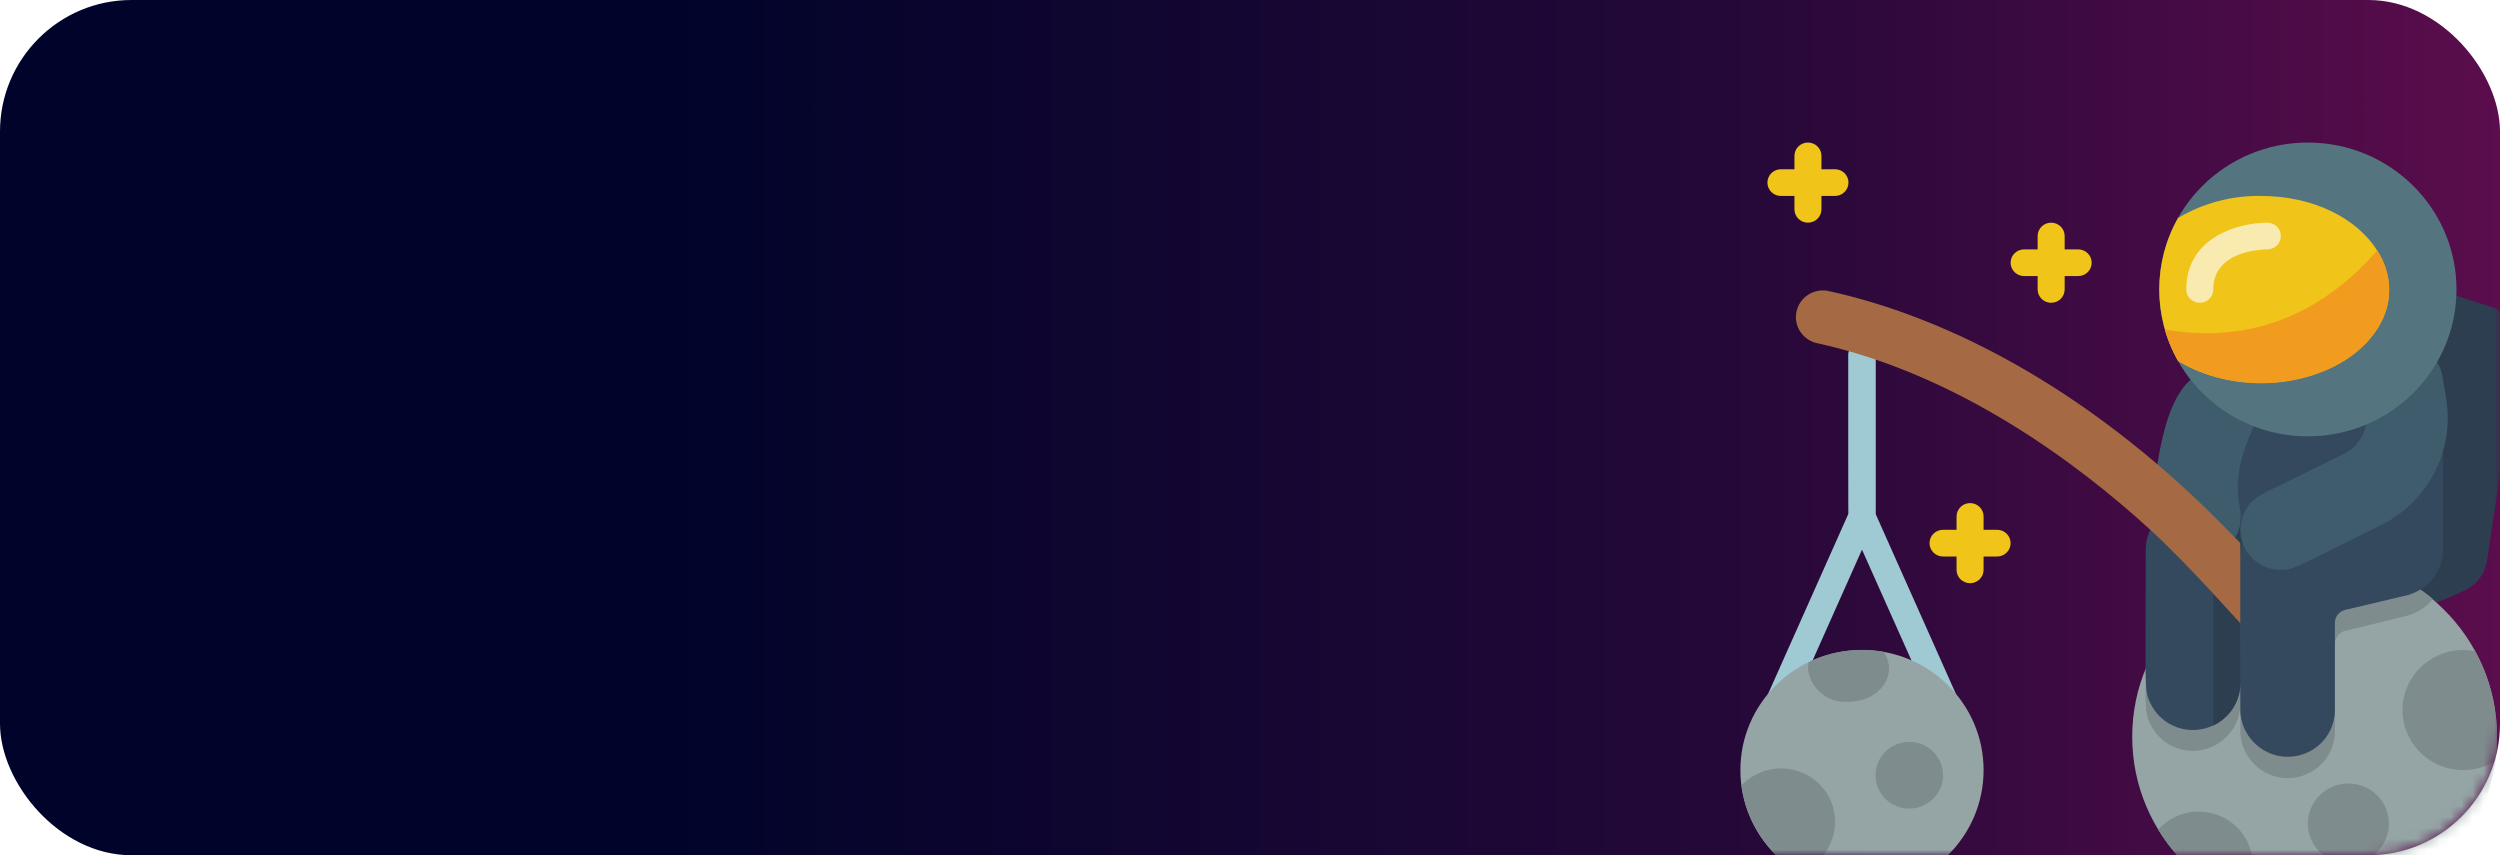 <svg width="228" height="78" viewBox="0 0 228 78" fill="none" xmlns="http://www.w3.org/2000/svg">
<rect width="228" height="78" rx="12" fill="url(#paint0_linear)"/>
<mask id="mask0" mask-type="alpha" maskUnits="userSpaceOnUse" x="0" y="0" width="228" height="78">
<rect width="228" height="78" rx="12" fill="#F29C1F"/>
</mask>
<g mask="url(#mask0)">
<path d="M177.207 64.904C177.623 64.905 178.012 64.698 178.241 64.355C178.469 64.011 178.507 63.576 178.34 63.199L171.045 46.843V32.339C171.045 31.666 170.494 31.121 169.813 31.121C169.133 31.121 168.581 31.666 168.581 32.339C168.581 48.39 168.581 47.245 168.68 47.586L176.073 64.149C176.262 64.603 176.709 64.901 177.207 64.904V64.904Z" fill="#9FC9D3"/>
<path d="M162.42 64.904C162.911 64.905 163.357 64.618 163.553 64.173L170.947 47.586C171.095 47.257 171.046 48.524 171.046 32.339C171.046 31.666 170.494 31.121 169.813 31.121C169.133 31.121 168.581 31.666 168.581 32.339V46.843L161.286 63.199C161.12 63.576 161.157 64.011 161.386 64.355C161.614 64.698 162.003 64.905 162.42 64.904V64.904Z" fill="#9FC9D3"/>
<path d="M224.525 53.968C225.747 53.488 226.62 52.403 226.817 51.118L229.712 32.01C229.989 30.196 228.86 28.46 227.075 27.955L218.45 25.178L219.103 55.758C220.982 55.4 222.805 54.798 224.525 53.968Z" fill="#2C3E50"/>
<path d="M211.093 83.634C201.906 83.634 194.458 76.273 194.458 67.193C194.458 58.113 201.906 50.753 211.093 50.753C220.281 50.753 227.729 58.113 227.729 67.193C227.729 76.273 220.281 83.634 211.093 83.634Z" fill="#95A5A5"/>
<path d="M195.69 60.982C195.69 64.015 195.542 64.916 196.122 66.061C196.609 67.08 197.489 67.865 198.565 68.24C199.641 68.615 200.825 68.55 201.851 68.058C203.348 67.35 204.304 65.861 204.316 64.222V66.584C204.288 68.63 205.711 70.417 207.729 70.871C209.011 71.146 210.349 70.828 211.364 70.007C212.379 69.187 212.96 67.953 212.942 66.657V58.754C212.925 58.18 213.315 57.673 213.878 57.536C220.2 55.989 219.596 56.148 219.855 56.05C220.655 55.781 221.358 55.286 221.875 54.625C217.804 51.215 212.324 49.941 207.141 51.2C201.958 52.458 197.7 56.096 195.69 60.982V60.982Z" fill="#7F8C8D"/>
<path d="M214.174 78.763C212.132 78.763 210.477 77.127 210.477 75.109C210.477 73.091 212.132 71.456 214.174 71.456C216.216 71.456 217.871 73.091 217.871 75.109C217.871 77.127 216.216 78.763 214.174 78.763Z" fill="#7F8C8D"/>
<path d="M195.69 50.144C195.69 63.089 195.53 62.931 196.122 64.149C196.607 65.17 197.486 65.958 198.562 66.335C199.639 66.713 200.823 66.649 201.852 66.158C203.348 65.45 204.304 63.961 204.316 62.322V64.636C204.288 66.682 205.711 68.469 207.729 68.922C209.002 69.195 210.332 68.883 211.345 68.074C212.358 67.264 212.945 66.045 212.942 64.757V56.842C212.925 56.268 213.315 55.761 213.878 55.624C220.126 54.138 219.596 54.284 219.855 54.187C221.606 53.588 222.786 51.963 222.8 50.131V36.821L203.355 35.456L196.787 47.306C196.079 48.085 195.689 49.096 195.69 50.144Z" fill="#35495E"/>
<path d="M201.851 50.753V66.158C203.356 65.46 204.316 63.965 204.316 62.322C204.316 49.498 204.156 50.144 204.772 49.157C205.087 48.787 205.15 48.267 204.932 47.834C204.715 47.4 204.259 47.135 203.77 47.158C203.281 47.181 202.852 47.488 202.677 47.94C202.148 48.785 201.862 49.758 201.851 50.753V50.753Z" fill="#2C3E50"/>
<path d="M205.548 38.879C202.615 45.272 205.203 46.186 204.02 48.707C202.48 52.044 194.754 52.36 196.959 41.156C197.366 39.062 198.105 36.053 199.818 34.604L205.548 38.879Z" fill="#3F5C6C"/>
<path d="M204.316 56.842C201.938 54.199 198.487 50.473 196.109 48.317C189.64 42.399 178.661 34.093 165.587 31.268C164.328 30.919 163.563 29.66 163.845 28.398C164.126 27.136 165.356 26.311 166.646 26.518C177.946 28.954 191.291 35.944 203.823 49.036C203.997 49.192 204.162 49.359 204.316 49.535V56.842Z" fill="#A56A43"/>
<path d="M169.813 81.198C163.688 81.198 158.723 76.291 158.723 70.238C158.723 64.184 163.688 59.277 169.813 59.277C175.938 59.277 180.903 64.184 180.903 70.238C180.903 76.291 175.938 81.198 169.813 81.198Z" fill="#95A5A5"/>
<path d="M174.126 73.745C172.425 73.745 171.046 72.382 171.046 70.701C171.046 69.019 172.425 67.656 174.126 67.656C175.827 67.656 177.207 69.019 177.207 70.701C177.207 72.382 175.827 73.745 174.126 73.745Z" fill="#7F8C8D"/>
<path d="M187.065 27.614C187.745 27.614 188.297 27.069 188.297 26.396V21.525C188.297 20.852 187.745 20.307 187.065 20.307C186.384 20.307 185.832 20.852 185.832 21.525V26.396C185.832 27.069 186.384 27.614 187.065 27.614Z" fill="#F0C419"/>
<path d="M184.6 25.178H189.529C190.21 25.178 190.761 24.633 190.761 23.961C190.761 23.288 190.21 22.743 189.529 22.743H184.6C183.92 22.743 183.368 23.288 183.368 23.961C183.368 24.633 183.92 25.178 184.6 25.178Z" fill="#F0C419"/>
<path d="M179.671 53.188C180.352 53.188 180.903 52.643 180.903 51.971V47.099C180.903 46.427 180.352 45.882 179.671 45.882C178.991 45.882 178.439 46.427 178.439 47.099V51.971C178.439 52.643 178.991 53.188 179.671 53.188Z" fill="#F0C419"/>
<path d="M177.207 50.753H182.136C182.816 50.753 183.368 50.207 183.368 49.535C183.368 48.862 182.816 48.317 182.136 48.317H177.207C176.526 48.317 175.974 48.862 175.974 49.535C175.974 50.207 176.526 50.753 177.207 50.753Z" fill="#F0C419"/>
<path d="M164.884 20.307C165.565 20.307 166.117 19.762 166.117 19.089V14.218C166.117 13.545 165.565 13 164.884 13C164.204 13 163.652 13.545 163.652 14.218V19.089C163.652 19.762 164.204 20.307 164.884 20.307Z" fill="#F0C419"/>
<path d="M162.42 17.871H167.349C168.029 17.871 168.581 17.326 168.581 16.653C168.581 15.981 168.029 15.435 167.349 15.435H162.42C161.739 15.435 161.188 15.981 161.188 16.653C161.188 17.326 161.739 17.871 162.42 17.871Z" fill="#F0C419"/>
<path d="M196.824 75.657C198.57 78.505 201.148 80.764 204.217 82.136C206.028 80.118 205.84 77.032 203.798 75.243C201.757 73.454 198.634 73.64 196.824 75.657Z" fill="#7F8C8D"/>
<path d="M219.103 64.758C219.105 66.745 220.196 68.575 221.953 69.541C223.711 70.506 225.859 70.456 227.568 69.41C228.057 65.961 227.414 62.448 225.732 59.387C224.104 59.066 222.417 59.483 221.133 60.523C219.849 61.563 219.104 63.117 219.103 64.758V64.758Z" fill="#7F8C8D"/>
<path d="M222.257 33.009C222.738 33.8 222.726 34.154 223.083 36.309C223.884 41.055 221.46 45.762 217.107 47.915C209.097 51.861 209.159 51.971 208.013 51.971C206.677 51.969 205.446 51.256 204.792 50.105C204.138 48.955 204.164 47.545 204.858 46.417C205.597 45.199 206.522 44.98 209.578 43.458L213.792 41.375C214.848 40.856 215.589 39.87 215.788 38.721L222.257 33.009Z" fill="#3F5C6C"/>
<path d="M224.032 26.396C224.032 33.795 217.963 39.792 210.477 39.792C202.991 39.792 196.923 33.795 196.923 26.396C196.923 18.998 202.991 13 210.477 13C217.963 13 224.032 18.998 224.032 26.396Z" fill="#547580"/>
<path d="M198.635 32.911C203.712 36.053 211.364 35.432 215.406 31.633C221.37 26.067 215.924 17.871 206.164 17.871C203.514 17.834 200.906 18.53 198.635 19.881C196.354 23.932 196.354 28.86 198.635 32.911Z" fill="#F0C419"/>
<path d="M200.619 27.614C201.3 27.614 201.851 27.069 201.851 26.396C201.851 22.743 206.583 22.743 206.78 22.743C207.461 22.743 208.013 22.197 208.013 21.525C208.013 20.852 207.461 20.307 206.78 20.307C204.217 20.307 199.387 21.586 199.387 26.396C199.387 27.069 199.939 27.614 200.619 27.614Z" fill="#F9EAB0"/>
<path d="M197.428 30.049C197.72 31.057 198.134 32.026 198.66 32.936C202.285 35.02 206.625 35.519 210.637 34.312C216.909 32.436 219.583 27.127 216.799 22.84C212.88 27.358 206.596 31.645 197.428 30.049Z" fill="#F29C1F"/>
<path d="M158.822 71.638C159.252 74.919 161.158 77.833 164.009 79.566C165.959 78.918 167.296 77.141 167.363 75.109C167.43 73.077 166.213 71.217 164.311 70.444C162.408 69.671 160.22 70.147 158.822 71.638Z" fill="#7F8C8D"/>
<path d="M164.884 60.958C165.066 62.801 166.714 64.158 168.581 64.002C171.391 64.002 173.19 61.567 171.797 59.448C169.471 59.031 167.07 59.359 164.946 60.386C164.91 60.575 164.89 60.766 164.884 60.958Z" fill="#7F8C8D"/>
</g>
<defs>
<linearGradient id="paint0_linear" x1="-1.69873e-06" y1="39" x2="228" y2="39" gradientUnits="userSpaceOnUse">
<stop offset="0.26" stop-color="#00042A"/>
<stop offset="0.688" stop-color="#240838"/>
<stop offset="1" stop-color="#5B0D4C"/>
</linearGradient>
</defs>
</svg>
